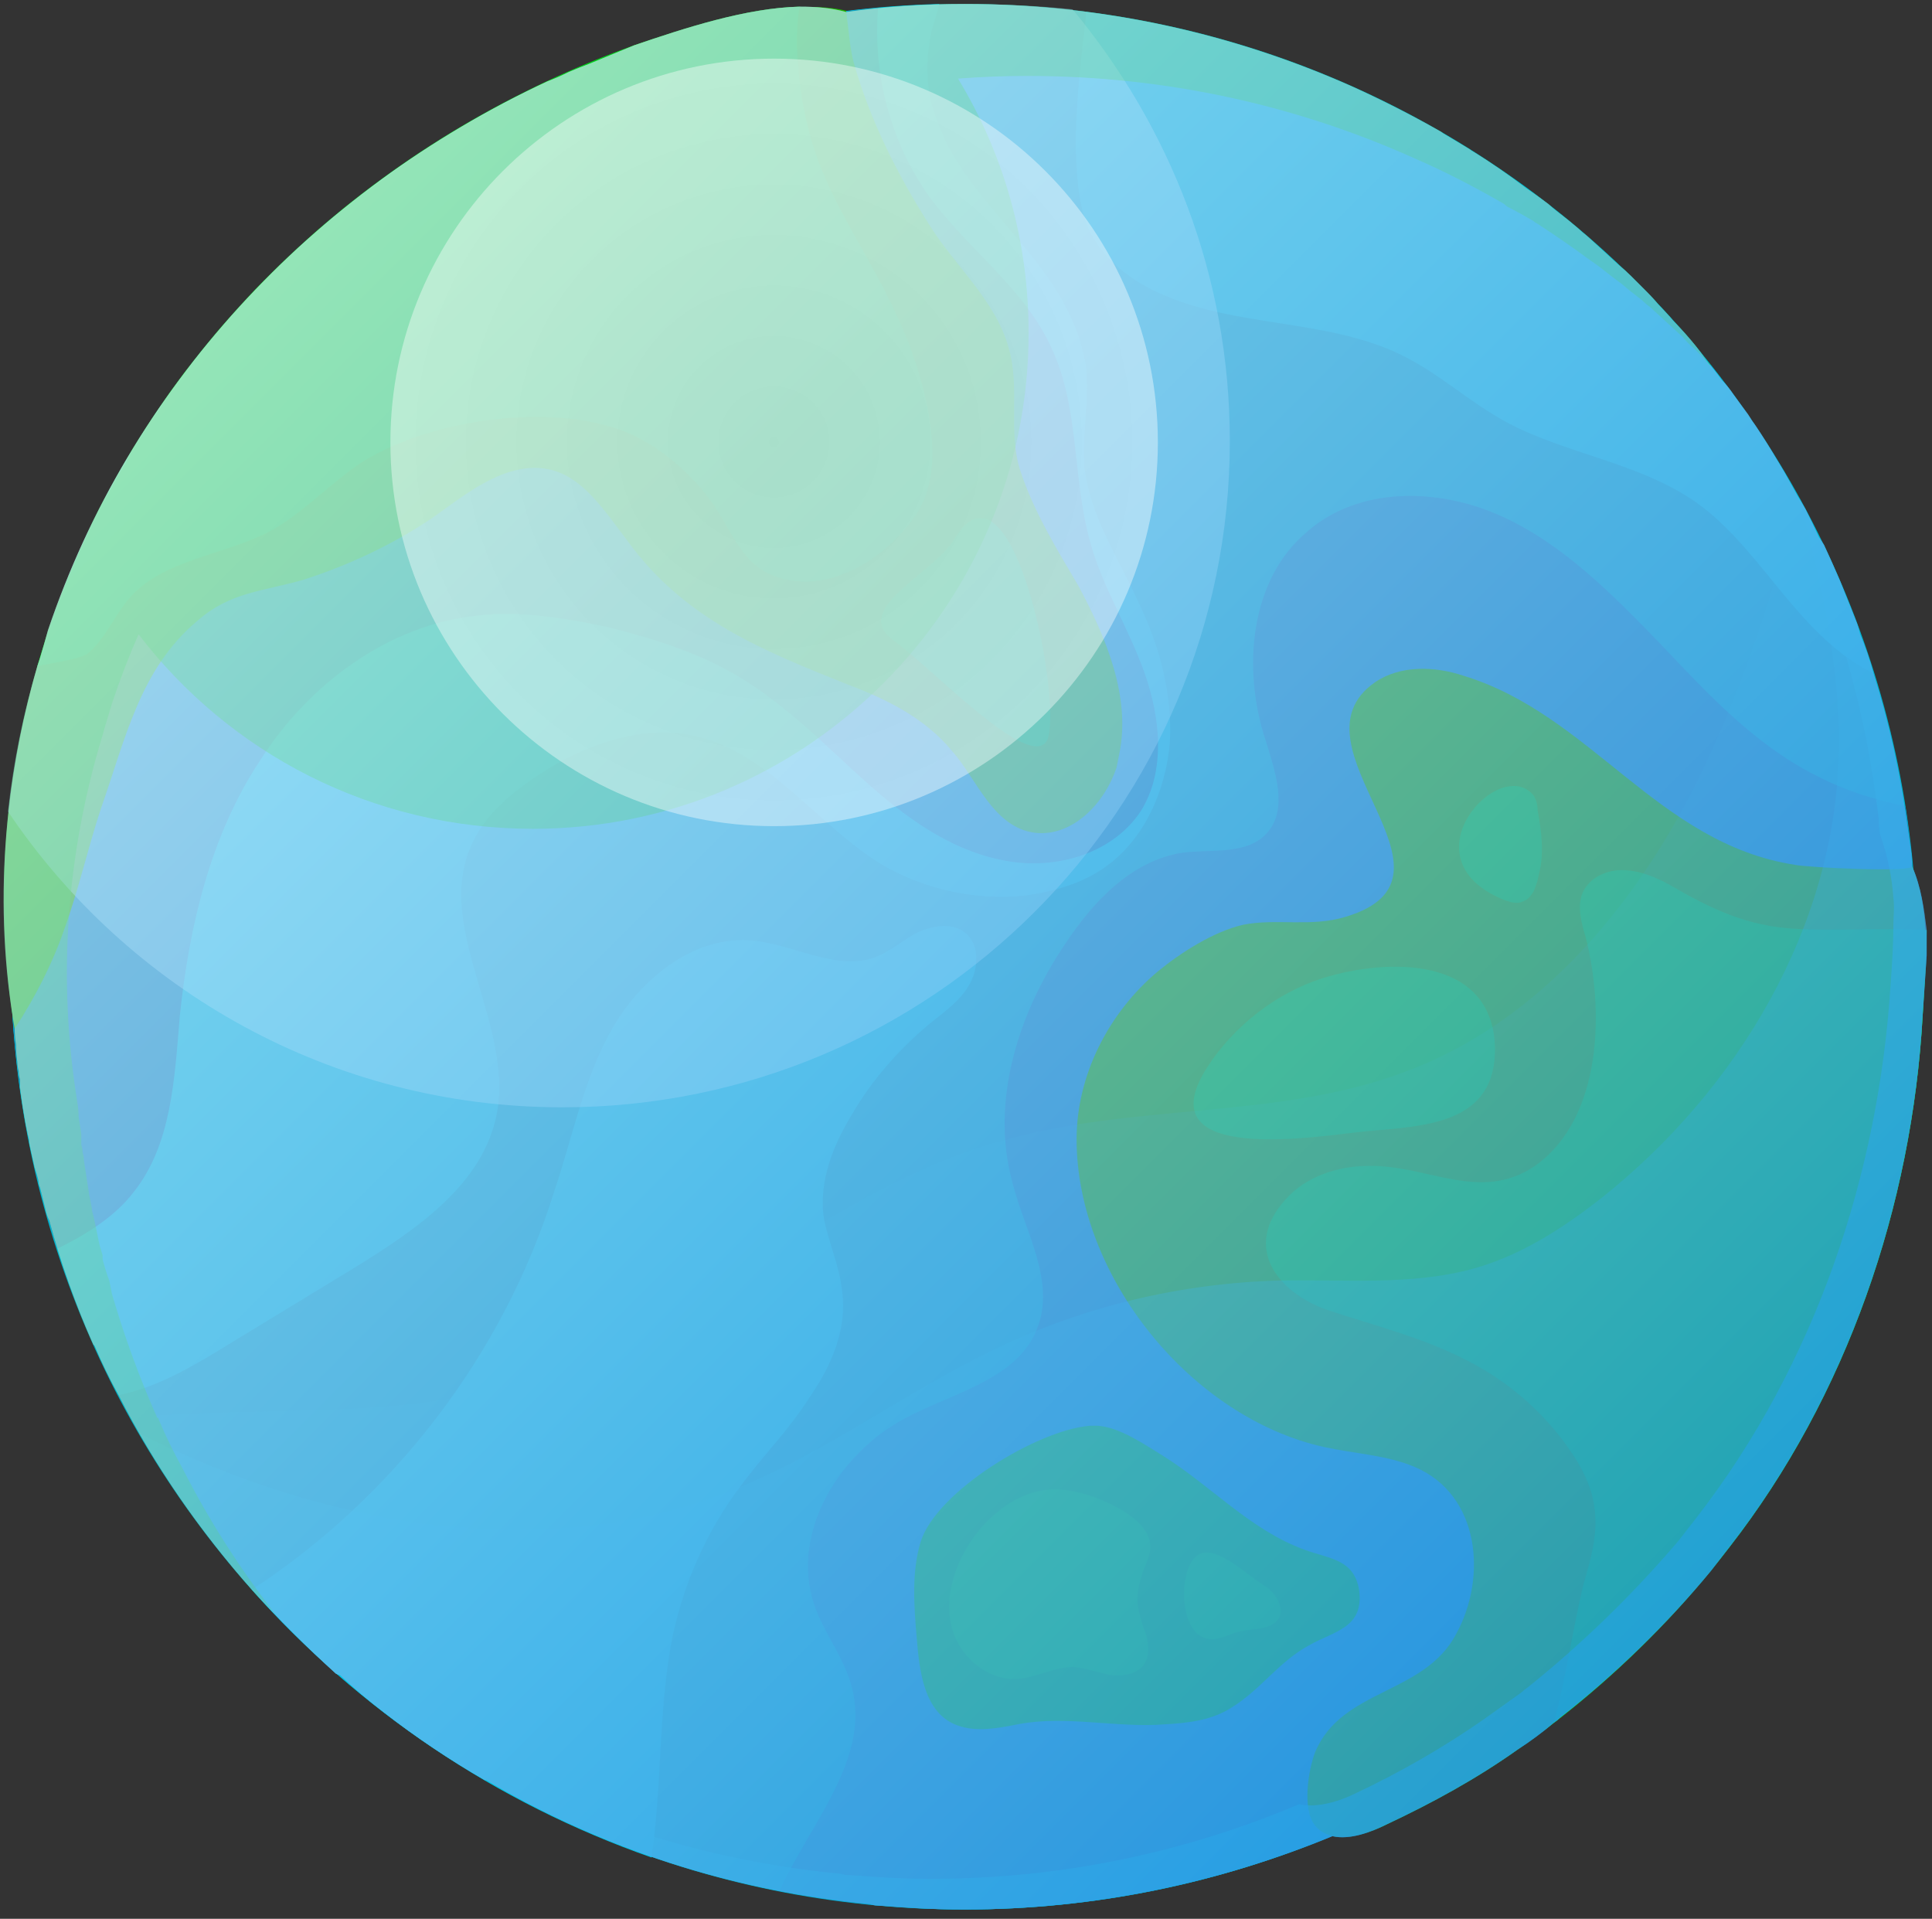 <svg version="1.2" xmlns="http://www.w3.org/2000/svg" viewBox="0 0 145 144" width="145" height="144">
	<rect x="0" y="0" width="145" height="144" fill="#333333" stroke="none"/>
	<title>Layer 1</title>
	<defs>
		<linearGradient id="g1" x2="1" gradientUnits="userSpaceOnUse" gradientTransform="matrix(143.668,143.668,-141.111,141.111,71.772,-71.229)">
			<stop offset="0" stop-color="#ffffff"/>
			<stop offset=".997" stop-color="#1876e7"/>
		</linearGradient>
		<radialGradient id="g2" cx="0" cy="0" r="1" gradientUnits="userSpaceOnUse" gradientTransform="matrix(28.807,0,0,28.807,58.079,33.167)">
			<stop offset="0" stop-color="#ececec"/>
			<stop offset="1" stop-color="#ffffff"/>
		</radialGradient>
	</defs>
	<style>
		.s0 { fill: #00b0cb } 
		.s1 { fill: #0b93c1 } 
		.s2 { fill: #00c3df } 
		.s3 { fill: #1eb400 } 
		.s4 { fill: #00be1b } 
		.s5 { fill: #00ce1d } 
		.s6 { opacity: .1;mix-blend-mode: multiply;fill: #00c3df } 
		.s7 { opacity: .3;mix-blend-mode: multiply;fill: #00c3df } 
		.s8 { opacity: .6;mix-blend-mode: screen;fill: #00c3df } 
		.s9 { opacity: .4;mix-blend-mode: overlay;fill: #98f1ff } 
		.s10 { opacity: .4;mix-blend-mode: screen;fill: #00df16 } 
		.s11 { opacity: .6;mix-blend-mode: multiply;fill: url(#g1) } 
		.s12 { opacity: .4;mix-blend-mode: overlay;fill: url(#g2) } 
	</style>
	<g id="Layer 1">
		<g id="&lt;Group&gt;">
			<g id="-e-">
				<path id="&lt;Path&gt;" class="s0" d="m0.8 71.8c0 39.5 32.1 71.5 71.6 71.5 39.4 0 71.5-32 71.5-71.5 0-39.5-32.1-71.5-71.5-71.5-39.5 0-71.6 32-71.6 71.5z"/>
				<path id="&lt;Path&gt;" class="s1" d="m72.4 143.3c39.4 0 71.5-32 71.5-71.5q-0.1-5.8-0.9-11.3c-2.4-0.5-4.6-1.2-6.7-2.3-4.6-2.3-8.2-6.2-11.7-9.9-3.6-3.7-7.3-7.5-12-9.6-4.7-2.1-10.6-2.2-14.5 1.2-4.3 3.6-4.9 10.3-3.1 15.7 0.7 2.3 1.7 5.1 0.1 6.9-1.5 1.7-4.2 1.2-6.4 1.5-3.8 0.6-6.7 3.7-8.8 6.9-3.5 5.2-5.6 11.8-3.9 17.9 0.9 3.6 3.3 7.4 1.8 11-1.5 3.7-6.2 4.7-9.8 6.6-5 2.6-8.7 8.6-6.9 14 0.7 2.1 2.2 3.9 2.8 6.1 1.5 5.4-3 10.2-5.4 15.4 4.5 0.9 9.1 1.4 13.9 1.4z"/>
				<path id="&lt;Path&gt;" class="s2" d="m81.4 35.1c-0.2-2.5 0.4-5.1 0.1-7.6-0.5-3.5-2.6-6.6-4.9-9.3-2.3-2.8-4.8-5.4-6.1-8.7-0.9-2.1-1.1-4.3-0.7-6.5 0.1-0.9 0.5-1.8 0.7-2.7-38.7 1-69.7 32.6-69.7 71.5 0 11.9 3 23.1 8.1 32.9 3-0.6 5.8-2.3 8.4-3.9q4.6-2.8 9.2-5.6c4.7-2.9 9.8-6.3 10.8-11.7 1.2-6.7-4.6-13.7-2-19.9 1-2.4 3.1-4.1 5.2-5.5 3.4-2.2 7.6-3.7 11.5-2.9 5.7 1.2 9.3 6.7 14.2 9.7 3.3 1.9 7.1 2.7 10.8 2.3 2.1-0.3 4.2-0.9 5.9-2.1 3-2.1 4.6-5.8 4.9-9.4 0.2-3.7-0.8-7.3-2.4-10.6-1.5-3.3-3.6-6.4-4-10z"/>
				<path id="&lt;Path&gt;" class="s3" d="m143.5 65c0.1 0.5-7.9 0.1-8.8-0.1-10.3-1.6-15.3-11.3-24.9-14.2-2.1-0.7-4.7-0.8-6.6 0.5-6.9 4.8 7.8 14.6-2.2 17.6-2.6 0.8-5.2 0.1-7.7 0.6-2.2 0.5-4.7 2.1-6.4 3.5-3.7 3.1-6.1 7.8-6.1 12.6 0 10.3 8.6 20.9 18.6 23.1 2.3 0.5 4.7 0.6 6.8 1.5 4.9 2.1 5.4 8.3 3.1 12.5-2.4 4.6-8.6 4.1-10.6 8.9-0.5 1.3-1 4.3 0 5.5 1.2 1.5 3.8 0.7 5.4-0.1 3.4-1.6 6.7-3.4 9.8-5.6 5.9-4.1 11.5-9.4 15.9-15.2 8.8-11.3 13.7-25.6 14.5-39.9 0.2-3.7 0.7-7.3-0.8-11.2z"/>
				<path id="&lt;Path&gt;" class="s1" d="m81.8 40.6c-1.3-4.7-0.8-9.9-2.8-14.3-2-4.6-6.4-7.6-9.3-11.6-2.9-4.1-4.2-9.2-3.8-14.1-36.4 3.2-65.1 33.9-65.1 71.2 0 7.6 1.3 15 3.5 21.9 2.3-1.1 4.4-2.5 5.7-4.2 2.9-3.6 3.1-8.6 3.5-13.3 0.7-6.7 2.3-13.5 6-19.1 3.6-5.7 9.6-10.2 16.3-10.9 3.3-0.4 6.7 0.2 10 0.9 3.5 0.9 7 2 10 3.9 3.4 2.1 6.2 5 9.1 7.6 3 2.7 6.3 5.1 10.1 5.9 3.9 0.9 8.4-0.3 10.6-3.6 1.9-3 1.5-7 0.3-10.4-1.2-3.4-3.2-6.5-4.1-9.9z"/>
				<path id="&lt;Path&gt;" class="s3" d="m84 56.6c0.9-4.3-1-8.8-3.1-12.7-1.6-2.7-3.3-5.5-4.3-8.5-1-3 0-6.2-0.9-9.3-1-3.6-4.1-6.2-6-9.3-2.4-3.8-4.4-7.8-5.6-12-0.3-1-0.4-2.5-0.6-4-4.2-1-10.9 0.9-15.9 2.6-31.1 11.1-51.7 42.3-46.5 73.8 1.5-2.3 2.8-4.8 3.7-7.4 1.1-3 1.8-6.2 2.8-9.2 1.8-5.1 2.9-10.4 7.2-14 2.5-2.2 4.9-2.2 8-3.1 3.4-1.1 6.6-2.6 9.6-4.6 1.7-1.2 3.3-2.5 5.3-3.3 4.8-1.8 6.9 1.7 9.4 5 4.3 5.9 10.1 8.2 16.6 10.8 2.9 1.1 5.7 2.5 7.7 4.9 1.9 2.1 3.1 5.8 6.3 6.2 2.8 0.3 5.2-2.2 6.1-4.9q0.1-0.5 0.2-1z"/>
				<path id="&lt;Path&gt;" class="s4" d="m82.4 107q-0.3 0-0.6 0c-3.9 0.3-11.5 4.9-12.7 8.7-0.7 2.3-0.5 4.8-0.3 7.2 0.2 2.4 0.5 5.7 3.1 6.6 1.4 0.5 3 0.2 4.5-0.1 3.6-0.7 7.4 0.3 11.1 0 1.7-0.1 3.5-0.3 5-1.3 2.1-1.3 3.5-3.4 5.7-4.6 1.9-1.1 4.2-1.3 3.8-4.2-0.4-2.3-2.2-2.3-4.1-3-4.1-1.5-7-4.8-10.7-7.1-1.3-0.8-3.2-2.1-4.8-2.2z"/>
				<path id="&lt;Path&gt;" class="s5" d="m71.4 122c0.5 2.2 2.6 4.1 4.9 4 1.5-0.1 2.8-0.9 4.3-0.9 0.9 0.1 1.8 0.4 2.7 0.6 0.9 0.1 1.9 0 2.5-0.7 0.6-0.8 0.4-2 0-2.9-0.5-1.6-0.6-2.3-0.1-3.9 0.4-1.3 1.1-2 0.2-3.4-1.1-1.6-4.4-2.9-6.2-3-4.8-0.5-9.4 5.7-8.3 10.2z"/>
				<path id="&lt;Path&gt;" class="s5" d="m91.2 123c0.7-0.1 1.4-0.5 2-0.6 1-0.2 2.3-0.1 2.8-1 0.4-0.8-0.3-1.9-1.1-2.4-1.5-0.9-4.2-3.7-5.4-1.9-1.1 1.5-0.9 6.2 1.7 5.9z"/>
				<path id="&lt;Path&gt;" class="s5" d="m90.6 80.1c-4.8 7.5 8.7 5.1 11.9 4.8 4.4-0.4 9.8-0.5 9.7-6.3-0.2-6.9-8.1-6.7-12.9-5.2-3.5 1.1-6.7 3.6-8.7 6.7z"/>
				<path id="&lt;Path&gt;" class="s5" d="m112.8 67.5c0.5 0.2 1.1 0.4 1.6 0.1 0.3-0.1 0.5-0.4 0.7-0.7q0.3-0.7 0.4-1.3c0.4-1.5 0.2-3.2-0.1-4.8 0-0.4-0.1-0.8-0.3-1.1-2.5-3.1-9.8 4.7-2.3 7.8z"/>
				<path id="&lt;Path&gt;" class="s5" d="m116.6 129.3c4.7-3.6 9.6-8.5 13.2-13.2 8.8-11.3 13.7-25.6 14.5-39.9 0.1-2.1 0.3-4.4 0.3-6.4-3-0.2-6.8 0.1-9.9-0.1-3.6-0.2-6.3-1.5-9.4-3.3-1.1-0.6-2.3-1.1-3.6-1.1-1.3 0-2.6 0.7-3 1.9-0.3 1 0 2.1 0.3 3.1 1.4 5.4 1.3 13.6-3.8 17.2-4.1 2.8-8.1-0.1-12.5 0-2.3 0-4.7 0.8-6.2 2.5-3.3 3.6-0.6 7 3.1 8.3 3.6 1.2 7.3 2.1 10.7 3.9 2.7 1.4 5.1 3.4 7 5.9 1.2 1.6 2.2 3.3 2.4 5.3 0.2 1.8-0.3 3.6-0.8 5.3-0.8 3.1-1.4 7.5-2.3 10.6z"/>
				<path id="&lt;Path&gt;" class="s5" d="m65.7 20.5c-1.4-2.6-2.9-5-4-7.7-1.4-3.3-2.3-8.6-1.7-12.3-4 0.1-8.6 1.6-12.4 2.9-21.8 7.8-38.6 25-44.8 46.6 0.8-0.2 3-0.5 3.7-0.9 1.4-1.1 2-2.8 3.2-4.2 2.5-2.9 7-3.2 10.5-5 2.6-1.4 4.6-3.7 7.1-5.3 5.2-3.2 14.5-4.5 20.1-2 2.3 1.1 4.3 2.8 5.8 4.8 1.5 1.9 2.3 4.7 4.6 5.7 4.1 1.8 8.6-1.1 10.9-4.4 2.5-3.6 0.8-9.5-0.6-13.2-0.7-1.7-1.5-3.4-2.4-5z"/>
				<path id="&lt;Path&gt;" class="s5" d="m71.6 40.5c-1.6 2.6-7.7 5.2-4.6 7.5 3.1 2.3 10 9.6 11.5 7.7 1.5-1.9-2.4-22.7-6.9-15.2z"/>
				<path id="&lt;Path&gt;" class="s2" d="m81.5 0.9q0 0.6-0.1 1.2c-0.4 3.5-0.8 7-0.6 10.5 0.1 1.6 0.3 3.3 1 4.8 1.1 2.1 3 3.6 5.2 4.6 5.7 2.6 12.5 1.9 18.1 4.6 2.9 1.4 5.2 3.6 8 5.1 4.5 2.4 9.9 3 14.2 6 4.5 3.2 7 8.7 11.7 11.9q0.7 0.5 1.6 0.9c-8.2-26.3-31.1-46-59.1-49.6z"/>
				<path id="&lt;Path&gt;" class="s2" d="m72.3 69.9c-1-0.7-2.4-0.4-3.5 0.1-1.1 0.6-2.1 1.5-3.3 1.9-2.9 0.9-5.9-1-8.9-1.3-4.3-0.5-8.4 2.7-10.6 6.5-2.2 3.8-3 8.2-4.4 12.3-3.8 12.2-12 22.9-22.7 29.9 8 9 18.3 16 30 20.1 0.8-5.5 0.5-11.3 1.6-16.7 0.9-4.1 2.6-7.9 5.1-11.2 1.7-2.3 3.7-4.3 5.2-6.7 1.6-2.3 2.8-5.1 2.4-7.9-0.2-2-1.1-3.8-1.4-5.7-0.3-2.6 0.7-5.2 2.1-7.5 1.5-2.6 3.5-4.9 5.9-6.9 1.1-0.9 2.3-1.7 3-3 0.7-1.3 0.7-3.1-0.5-3.9z"/>
				<path id="&lt;Path&gt;" class="s6" d="m144.3 76.2c0.1-1.5 0.2-3 0.3-4.5q0-1 0-1.9c-0.2-1.6-0.4-3.2-1.1-4.8q0-0.7-0.1-1.3-0.1-0.7-0.2-1.4-0.8-6.1-2.6-11.8-0.4-1.5-1-2.9-0.1-0.5-0.3-1-0.4-1-0.8-2-0.2-0.5-0.4-1-0.6-1.4-1.2-2.7-0.2-0.3-0.4-0.6-0.5-1.1-1-2.1-0.3-0.5-0.5-0.9c-1.7 6.3-3.6 12.6-6.3 18.5-4.6 10.5-12.2 20.4-22.9 24.5-9.7 3.8-20.8 2.4-30.9 5.4-13 3.7-23.2 14.4-36.3 18.2-9.3 2.7-19.2 1.6-28.8 2.5 2.6 4.6 5.6 8.9 9.1 12.9q3 3.3 6.3 6.3 0.2 0.1 0.3 0.1 1.6 1.5 3.3 2.8 3.6 2.8 7.6 5.1 0 0 0.1 0c8.6 5.1 18.4 8.3 28.8 9.3q0.3 0.1 0.5 0.1 1.5 0.1 3 0.2 1.8 0.1 3.6 0.1c9.7 0 19.1-2 27.6-5.5 1.3 0.3 2.9-0.3 4.1-0.9 3.4-1.6 6.7-3.4 9.8-5.6q1.4-0.9 2.7-2 0.3-0.2 0.5-0.4c4.1-3.2 8-7 11.3-11q0.7-0.9 1.4-1.8c8.8-11.3 13.7-25.6 14.5-39.9z"/>
				<path id="&lt;Path&gt;" class="s7" d="m144.6 71.7q0-1 0-1.9c-0.2-1.6-0.4-3.2-1.1-4.8q0-0.7-0.1-1.3-0.1-0.7-0.2-1.4-0.8-6.1-2.6-11.8-0.4-1.5-1-2.9-0.1-0.5-0.3-1-0.4-1-0.8-2-0.2-0.5-0.4-1-0.6-1.4-1.2-2.7-0.2-0.3-0.4-0.6-0.5-1.1-1-2.1-0.3-0.5-0.5-0.9c1.6 6.3 3.2 12.8 3 19.3-0.3 13-7.6 25.2-17.8 33.3-2.8 2.2-6 4.3-9.6 5.3-4.7 1.3-9.7 0.8-14.6 0.9-7.3 0.2-14.5 1.9-21 5-6.8 3.2-12.8 7.8-19.7 10.6-14.3 5.8-30.9 2.9-44.8-4.1 2.4 4.1 5.2 8.1 8.4 11.7q3 3.3 6.3 6.3 0.2 0.1 0.3 0.1 1.6 1.5 3.3 2.8 3.6 2.8 7.6 5.1 0 0 0.1 0c8.6 5.1 18.4 8.3 28.8 9.3q0.3 0.1 0.5 0.1 1.5 0.1 3 0.2 1.8 0.1 3.6 0.1c9.7 0 19.1-2 27.6-5.5 1.3 0.3 2.9-0.3 4.1-0.9 3.4-1.6 6.7-3.4 9.8-5.6q1.4-0.9 2.7-2 0.3-0.2 0.5-0.4c4.1-3.2 8-7 11.3-11q0.7-0.9 1.4-1.8c8.8-11.3 13.7-25.6 14.5-39.9 0.1-1.5 0.2-3 0.3-4.5z"/>
				<path id="&lt;Path&gt;" class="s8" d="m144.5 69.8c-0.1-1.6-0.3-3.2-1-4.8q0-0.7-0.1-1.3-0.1-0.7-0.2-1.4-0.8-6.1-2.6-11.8-0.4-1.5-1-2.9-0.1-0.5-0.3-1-0.4-1-0.8-2-0.2-0.5-0.4-1-0.6-1.4-1.2-2.7-0.2-0.3-0.4-0.6-0.5-1.1-1-2.1-0.3-0.5-0.6-1-0.5-0.9-1-1.8-0.3-0.5-0.6-1-0.7-1.2-1.5-2.4-0.3-0.4-0.6-0.9-0.6-0.8-1.1-1.5-0.4-0.6-0.9-1.1-0.5-0.7-1.1-1.4-0.4-0.6-0.8-1.1-0.8-1-1.7-1.9-0.5-0.6-1.1-1.2-0.4-0.5-0.9-1-0.6-0.6-1.2-1.2-0.4-0.4-0.9-0.8-0.3-0.3-0.7-0.6 0.2 0.1 0.3 0.3 0.5 0.5 1 1 0.5 0.6 1.1 1.1 0.8 1 1.6 2 0.5 0.5 0.9 1.1 0.6 0.6 1.1 1.4 0.4 0.5 0.8 1 0.6 0.8 1.1 1.6 0.3 0.4 0.7 0.9 0.8 1.2 1.5 2.4 0.3 0.5 0.6 0.9 0.5 0.9 1 1.8 0.3 0.5 0.5 1 0.6 1.1 1.1 2.1 0.2 0.4 0.3 0.7 0.7 1.3 1.3 2.7 0.2 0.5 0.3 0.9 0.5 1 0.9 2.1 0.1 0.5 0.3 0.9 0.5 1.5 1 2.9 1.8 5.8 2.6 11.8 0.1 0.7 0.2 1.5 0 0.6 0.1 1.2c0.6 1.7 0.9 3.3 1 4.8 0.1 0.7 0 1.3 0 2 0 1.5-0.1 3-0.2 4.4-0.9 14.4-5.7 28.6-14.5 40q-0.7 0.9-1.4 1.8c-3.4 4-7.2 7.7-11.3 11q-0.3 0.2-0.5 0.4-1.4 1-2.8 2c-3 2.1-6.3 4-9.7 5.6-1.2 0.6-2.9 1.1-4.2 0.8-8.5 3.6-17.8 5.6-27.6 5.6q-1.8 0-3.5-0.1-1.5-0.1-3-0.2-0.3-0.1-0.5-0.1c-10.4-1-20.2-4.3-28.9-9.3q0 0-0.1-0.1-3.9-2.3-7.5-5-1.7-1.3-3.4-2.8-0.1-0.1-0.2-0.2c-0.5-0.4-0.9-0.8-1.3-1.2q1.8 1.8 3.7 3.6 0.2 0.1 0.3 0.1 1.6 1.5 3.3 2.8 3.6 2.8 7.6 5.1 0 0 0.1 0c8.6 5.1 18.4 8.3 28.8 9.3q0.3 0.1 0.5 0.1 1.5 0.1 3 0.2 1.8 0.1 3.6 0.1c9.7 0 19.1-2 27.6-5.5 1.3 0.3 2.9-0.3 4.1-0.9 3.4-1.6 6.7-3.4 9.8-5.6q1.4-0.9 2.7-2 0.3-0.2 0.5-0.4c4.1-3.2 8-7 11.3-11q0.7-0.9 1.4-1.8c8.8-11.3 13.7-25.6 14.5-39.9 0.1-1.5 0.2-3 0.3-4.5q0-1 0-1.9-0.1 0-0.1 0z"/>
				<path id="&lt;Path&gt;" class="s9" d="m63.5 0.9c-1.1-0.3-2.2-0.4-3.5-0.4-4 0.1-8.6 1.6-12.4 2.9q-1.7 0.7-3.4 1.4-0.8 0.3-1.5 0.6-0.8 0.4-1.6 0.7c-17.8 8.3-31.4 23.1-37.5 41.2q-0.3 1.1-0.6 2.1-0.1 0.3-0.2 0.6-1.6 5.4-2.2 10.9c9 13.4 24.3 22.2 41.6 22.2 27.7 0 50.1-22.4 50.1-50 0-12.4-4.5-23.6-11.8-32.4q-4-0.4-8.1-0.4-4.6 0-8.9 0.6z"/>
				<path id="&lt;Path&gt;" class="s10" d="m128.1 27.1q-0.4-0.6-0.8-1.1-0.8-1-1.7-1.9-0.5-0.6-1.1-1.2-0.4-0.5-0.9-1-0.6-0.6-1.2-1.2-0.4-0.4-0.9-0.8-1.2-1.1-2.4-2.2-0.4-0.3-0.7-0.6-0.7-0.6-1.5-1.2-0.4-0.3-0.7-0.6-0.8-0.6-1.7-1.2c-1.3-1-2.6-1.9-3.9-2.7q-0.2-0.1-0.3-0.2-1-0.6-2-1.2-0.1-0.1-0.3-0.2-3.2-1.8-6.5-3.3c-9-4-18.8-6.2-29.1-6.2q-4.6 0-8.9 0.6c-1.1-0.3-2.2-0.4-3.5-0.4-4 0.1-8.6 1.6-12.4 2.9q-1.7 0.7-3.4 1.4-0.8 0.3-1.5 0.6-0.8 0.4-1.6 0.7-1.6 0.8-3.1 1.6-0.5 0.2-1 0.5-1 0.6-2 1.1-0.6 0.4-1.2 0.7-0.9 0.6-1.7 1.1-0.6 0.4-1.2 0.8-0.8 0.6-1.7 1.2-0.5 0.4-1.1 0.8-0.8 0.6-1.6 1.2-0.6 0.4-1.1 0.9-0.8 0.7-1.7 1.4-0.4 0.4-0.8 0.8-1.2 1-2.4 2.2 0 0-0.1 0.1-1.2 1.1-2.3 2.4-0.4 0.4-0.7 0.8-0.8 0.8-1.5 1.7-0.4 0.5-0.8 1-0.6 0.8-1.3 1.6-0.4 0.6-0.8 1.1-0.6 0.8-1.1 1.7-0.4 0.5-0.8 1.1-0.5 0.9-1.1 1.7-0.3 0.6-0.6 1.2-0.6 0.9-1.1 1.9-0.3 0.5-0.6 1-0.7 1.3-1.3 2.7-1.6 3.4-2.8 6.9-0.3 1.1-0.6 2.1-0.1 0.3-0.2 0.6c-2.5 8.7-3.3 18-1.7 27.2q0 0.6 0.1 1.2 0 0.6 0.1 1.3 0 0.3 0.1 0.7 0 0.3 0.1 0.6 0 0.3 0 0.6 0.1 0.7 0.2 1.4 0.1 0.6 0.2 1.2 0.1 0.5 0.2 1 0.1 0.3 0.1 0.6 0.2 0.9 0.4 1.8 0.2 0.6 0.3 1.1 0 0.2 0.1 0.4 0.2 0.8 0.4 1.6 0.1 0.5 0.3 0.9 1.3 4.8 3.3 9.3 0.1 0.1 0.1 0.1 0.8 1.9 1.8 3.7c2.7 5.3 6.1 10.2 10 14.6 0.6 0.7 1.3 1.3 1.9 2q-4.1-5.2-7.1-11.1-1-1.8-1.8-3.7 0-0.1-0.1-0.1-2-4.5-3.4-9.3-0.1-0.5-0.2-1-0.3-0.8-0.5-1.6 0-0.1 0-0.3-0.2-0.6-0.3-1.1-0.2-1-0.4-1.9-0.1-0.3-0.1-0.5-0.1-0.5-0.2-1-0.1-0.6-0.2-1.3-0.1-0.6-0.2-1.3 0-0.3-0.1-0.6 0-0.3-0.1-0.6 0-0.4 0-0.8-0.1-0.6-0.2-1.3 0-0.5-0.1-1.1c-1.5-9.3-0.8-18.5 1.8-27.2q0.1-0.3 0.2-0.7 0.3-1 0.6-2 0.9-2.7 2-5.2c6.8 8.9 17.5 14.6 29.6 14.6 20.5 0 37.2-16.7 37.2-37.2 0-7-1.9-13.5-5.3-19.1q2.6-0.2 5.2-0.2c10.4 0 20.2 2.2 29.1 6.2 2.3 1 4.4 2.1 6.5 3.3q0.2 0.1 0.4 0.3 1 0.5 2 1.1 0.1 0.1 0.3 0.2 2 1.3 3.9 2.7c0.6 0.4 1.1 0.8 1.6 1.2q0.4 0.3 0.8 0.6 0.7 0.6 1.5 1.2 0.3 0.3 0.7 0.6 1.2 1.1 2.4 2.2 0.4 0.5 0.9 0.9 0.6 0.6 1.1 1.2 0.1 0 0.1 0-0.1-0.1-0.3-0.3z"/>
				<path id="&lt;Path&gt;" class="s11" d="m144.6 69.8c-0.2-1.6-0.4-3.2-1.1-4.8q0-0.7-0.1-1.3-0.1-0.7-0.2-1.4-0.8-6.1-2.6-11.8-0.4-1.5-1-2.9-0.1-0.5-0.3-1-0.4-1-0.8-2-0.2-0.5-0.4-1-0.6-1.4-1.2-2.7-0.2-0.3-0.4-0.6-0.5-1.1-1-2.1-0.3-0.5-0.6-1-0.5-0.9-1-1.8-0.3-0.5-0.6-1-0.7-1.2-1.5-2.4-0.3-0.4-0.6-0.9-0.6-0.8-1.1-1.5-0.4-0.6-0.9-1.1-0.5-0.7-1.1-1.4-0.4-0.6-0.8-1.1-0.8-1-1.7-1.9-0.5-0.6-1.1-1.2-0.4-0.5-0.9-1-0.6-0.6-1.2-1.2-0.4-0.4-0.9-0.8-1.2-1.1-2.4-2.2-0.4-0.3-0.7-0.6-0.7-0.6-1.5-1.2-0.4-0.3-0.7-0.6-0.8-0.6-1.7-1.2c-1.3-1-2.6-1.9-3.9-2.7q-0.2-0.1-0.3-0.2-1-0.6-2-1.2-0.1-0.1-0.3-0.2-3.2-1.8-6.5-3.3c-9-4-18.8-6.2-29.1-6.2q-4.6 0-8.9 0.6c-1.1-0.3-2.2-0.4-3.5-0.4-4 0.1-8.6 1.6-12.4 2.9q-1.7 0.7-3.4 1.4-0.8 0.3-1.5 0.6-0.8 0.4-1.6 0.7c-17.8 8.3-31.4 23.1-37.5 41.2q-0.3 1.1-0.6 2.1-0.1 0.3-0.2 0.6c-2.5 8.7-3.3 18-1.7 27.2q0 0.6 0.1 1.2 0 0.6 0.1 1.3 0 0.3 0.1 0.7 0 0.3 0.1 0.6 0 0.3 0 0.6 0.1 0.7 0.2 1.4 0.1 0.6 0.2 1.2 0.1 0.5 0.2 1 0.1 0.3 0.1 0.6 0.2 0.9 0.4 1.8 0.2 0.6 0.3 1.1 0 0.2 0.1 0.4 0.2 0.8 0.4 1.6 0.1 0.5 0.3 0.9 1.3 4.8 3.3 9.3 0.1 0.1 0.1 0.1 0.8 1.9 1.8 3.7c2.7 5.3 6.1 10.2 10 14.6q3 3.3 6.3 6.3 0.2 0.1 0.3 0.1 1.6 1.5 3.3 2.8 3.6 2.8 7.6 5.1 0 0 0.1 0c8.6 5.1 18.4 8.3 28.8 9.3q0.3 0.1 0.5 0.1 1.5 0.1 3 0.2 1.8 0.1 3.6 0.1c9.7 0 19.1-2 27.6-5.5 1.3 0.3 2.9-0.3 4.1-0.9 3.4-1.6 6.7-3.4 9.8-5.6q1.4-0.9 2.7-2 0.3-0.2 0.5-0.4c4.1-3.2 8-7 11.3-11q0.7-0.9 1.4-1.8c8.8-11.3 13.7-25.6 14.5-39.9 0.1-1.5 0.2-3 0.3-4.5q0-1 0-1.9z"/>
				<path id="&lt;Path&gt;" class="s12" d="m29.3 33.2c0 15.9 12.9 28.8 28.8 28.8 15.9 0 28.8-12.9 28.8-28.8 0-15.9-12.9-28.8-28.8-28.8-15.9 0-28.8 12.9-28.8 28.8z"/>
			</g>
		</g>
	</g>
</svg>